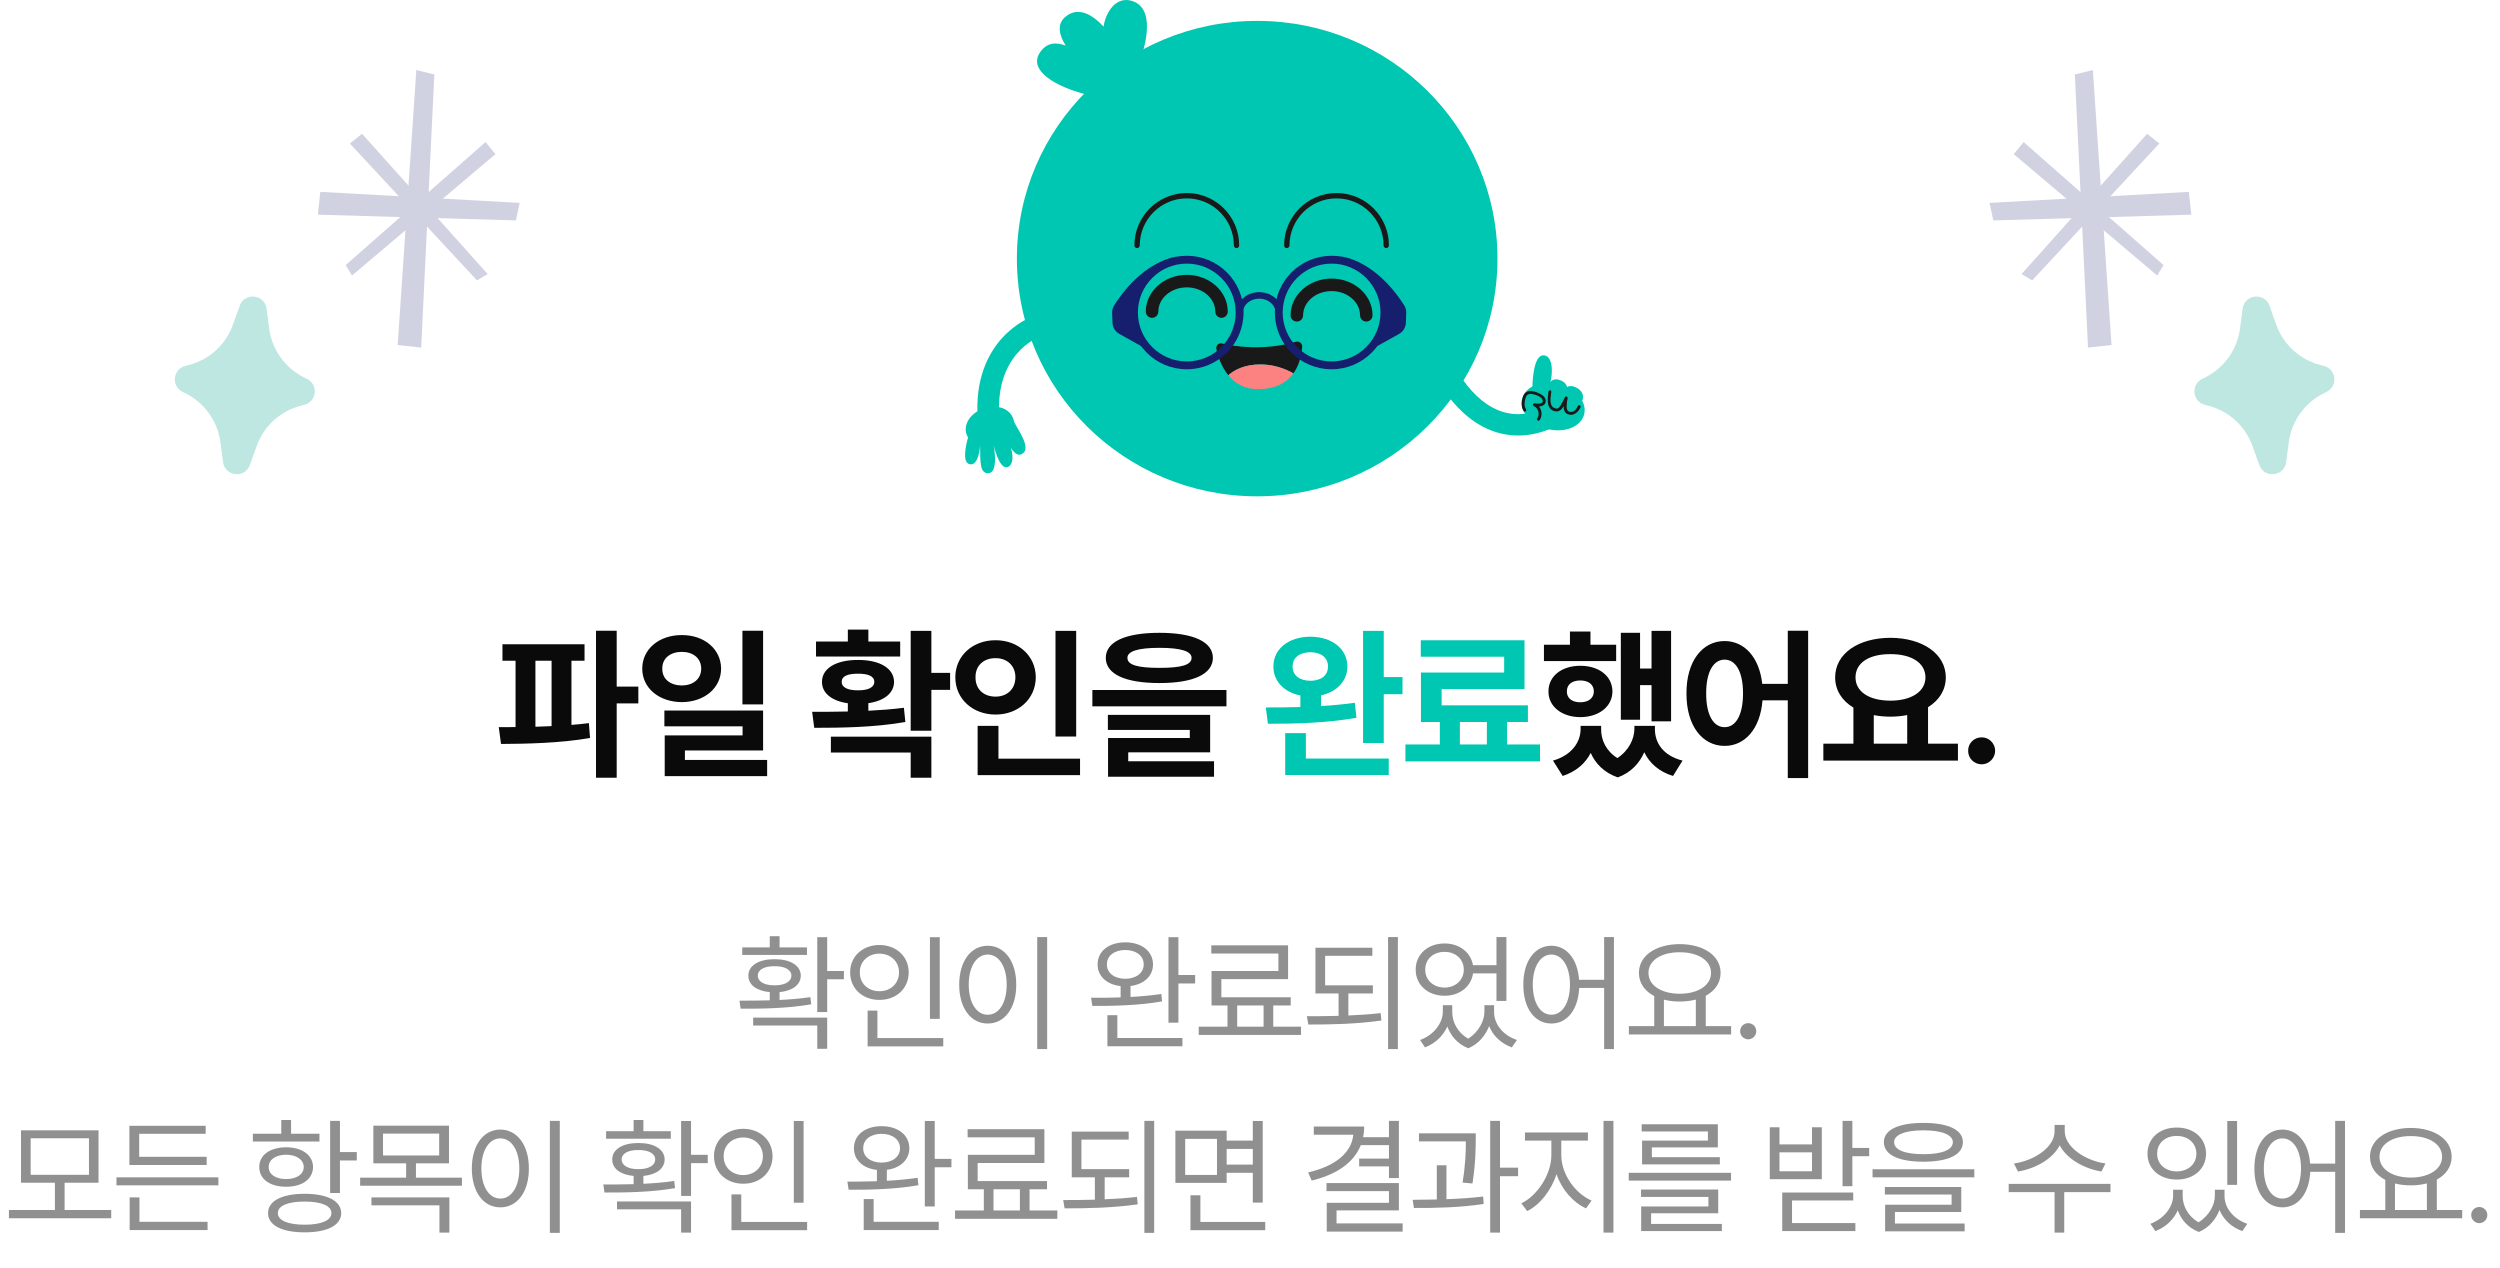 <svg width="272" height="138" viewBox="0 0 272 138" fill="none" xmlns="http://www.w3.org/2000/svg">
<path d="M63.598 70.098H54.668V71.891H56.092V79.106C55.45 79.115 54.835 79.115 54.264 79.115L54.51 80.943C57.261 80.926 60.917 80.864 64.195 80.293L64.072 78.676C63.457 78.755 62.824 78.816 62.174 78.869V71.891H63.598V70.098ZM58.254 79.071V71.891H60.012V79.001C59.423 79.027 58.834 79.054 58.254 79.071ZM64.846 84.617H67.096V76.531H69.451V74.703H67.096V68.621H64.846V84.617ZM74.184 69.096C71.714 69.087 69.877 70.616 69.877 72.752C69.877 74.87 71.714 76.382 74.184 76.391C76.619 76.382 78.447 74.87 78.456 72.752C78.447 70.616 76.619 69.087 74.184 69.096ZM72.057 72.752C72.04 71.601 72.954 70.924 74.184 70.924C75.397 70.924 76.285 71.601 76.293 72.752C76.285 73.894 75.397 74.571 74.184 74.58C72.945 74.571 72.04 73.894 72.057 72.752ZM72.285 79.027H80.793V80.012H72.321V84.441H83.465V82.684H74.518V81.647H83.026V77.305H72.285V79.027ZM80.776 76.637H83.026V68.621H80.776V76.637ZM101.333 68.639H99.083V79.502H101.333V75.055H103.372V73.209H101.333V68.639ZM88.361 77.445L88.589 79.186C91.41 79.186 95.119 79.15 98.503 78.553L98.345 77.006C97.115 77.164 95.796 77.261 94.478 77.331V76.505C96.192 76.259 97.264 75.415 97.273 74.193C97.264 72.708 95.708 71.794 93.353 71.803C90.98 71.794 89.424 72.708 89.433 74.193C89.424 75.415 90.505 76.268 92.245 76.514V77.41C90.857 77.445 89.529 77.445 88.361 77.445ZM88.782 71.434H97.941V69.799H94.478V68.498H92.245V69.799H88.782V71.434ZM90.4 81.875H99.083V84.617H101.333V80.152H90.4V81.875ZM91.577 74.193C91.569 73.569 92.21 73.297 93.353 73.297C94.478 73.297 95.119 73.569 95.128 74.193C95.119 74.773 94.478 75.116 93.353 75.107C92.21 75.116 91.569 74.773 91.577 74.193ZM117.088 68.639H114.838V80.135H117.088V68.639ZM103.939 73.684C103.939 76.065 105.855 77.744 108.316 77.744C110.768 77.744 112.684 76.065 112.693 73.684C112.684 71.337 110.768 69.649 108.316 69.658C105.855 69.649 103.939 71.337 103.939 73.684ZM106.136 73.684C106.119 72.383 107.059 71.601 108.316 71.609C109.529 71.601 110.469 72.383 110.478 73.684C110.469 75.019 109.529 75.793 108.316 75.793C107.059 75.793 106.119 75.019 106.136 73.684ZM106.365 84.336H117.509V82.543H108.632V78.975H106.365V84.336ZM126.145 68.85C122.453 68.85 120.309 69.816 120.309 71.574C120.309 73.358 122.453 74.316 126.145 74.316C129.827 74.316 131.954 73.358 131.963 71.574C131.954 69.816 129.827 68.85 126.145 68.85ZM118.85 76.848H133.439V75.072H118.85V76.848ZM120.537 79.414H129.449V80.293H120.555V84.512H132.086V82.824H122.752V81.857H131.664V77.779H120.537V79.414ZM122.664 71.574C122.655 70.862 123.798 70.484 126.145 70.484C128.509 70.484 129.643 70.862 129.643 71.574C129.643 72.356 128.509 72.664 126.145 72.664C123.798 72.664 122.655 72.356 122.664 71.574ZM181.814 68.639H179.687V72.734H178.439V68.85H176.347V78.307H178.439V74.545H179.687V78.482H181.814V68.639ZM167.98 71.926H175.838V70.15H173.043V68.709H170.81V70.15H167.98V71.926ZM168.472 75.231C168.463 76.874 169.931 78.017 171.935 78.025C173.965 78.017 175.424 76.874 175.433 75.231C175.424 73.552 173.965 72.436 171.935 72.436C169.931 72.436 168.463 73.552 168.472 75.231ZM168.964 82.754L170.019 84.424C171.487 83.949 172.498 83.044 173.069 81.919C173.588 83.088 174.528 84.064 176.013 84.582C177.463 84.055 178.386 83.018 178.896 81.84C179.459 83.018 180.478 83.949 182.025 84.424L183.062 82.754C180.935 82.218 180.039 80.794 180.056 79.309V78.975H177.824V79.309C177.806 80.381 177.244 81.638 175.969 82.481C174.713 81.682 174.185 80.478 174.203 79.309V78.975H171.97V79.309C171.97 80.715 171.039 82.156 168.964 82.754ZM170.476 75.231C170.467 74.448 171.065 74.035 171.935 74.035C172.805 74.035 173.403 74.448 173.412 75.231C173.403 75.978 172.805 76.408 171.935 76.408C171.056 76.408 170.467 75.978 170.476 75.231ZM187.637 69.746C185.211 69.746 183.471 71.952 183.488 75.441C183.471 78.957 185.211 81.154 187.637 81.154C189.869 81.154 191.521 79.273 191.759 76.197H194.51V84.652H196.725V68.621H194.51V74.404H191.732C191.416 71.522 189.799 69.746 187.637 69.746ZM185.633 75.441C185.624 73.068 186.441 71.768 187.637 71.768C188.841 71.768 189.641 73.068 189.641 75.441C189.641 77.823 188.841 79.124 187.637 79.115C186.441 79.124 185.624 77.823 185.633 75.441ZM213.024 80.908H209.772V76.944C210.976 76.197 211.697 75.081 211.705 73.701C211.697 71.108 209.139 69.403 205.676 69.394C202.196 69.403 199.664 71.108 199.664 73.701C199.664 75.107 200.412 76.241 201.651 76.988V80.908H198.381V82.754H213.024V80.908ZM201.879 73.701C201.879 72.093 203.382 71.161 205.676 71.17C207.935 71.161 209.482 72.093 209.491 73.701C209.482 75.266 207.935 76.232 205.676 76.232C203.382 76.232 201.879 75.266 201.879 73.701ZM203.866 80.908V77.806C204.428 77.911 205.035 77.973 205.676 77.973C206.318 77.973 206.933 77.911 207.504 77.797V80.908H203.866ZM215.612 83.158C216.394 83.158 217.071 82.499 217.071 81.682C217.071 80.873 216.394 80.214 215.612 80.223C214.786 80.214 214.118 80.873 214.136 81.682C214.118 82.499 214.786 83.158 215.612 83.158Z" fill="#0A0A0A"/>
<path d="M142.571 69.272C140.216 69.28 138.537 70.59 138.546 72.523C138.537 74.114 139.715 75.318 141.481 75.67V76.927C140.119 76.962 138.827 76.971 137.72 76.971L137.948 78.746C140.62 78.755 144.285 78.676 147.581 78.096L147.405 76.461C146.236 76.628 144.988 76.742 143.731 76.821V75.652C145.445 75.283 146.588 74.088 146.596 72.523C146.588 70.59 144.909 69.28 142.571 69.272ZM139.829 84.318H151.096V82.525H142.079V79.766H139.829V84.318ZM140.637 72.523C140.62 71.522 141.437 70.977 142.571 70.959C143.714 70.977 144.487 71.522 144.487 72.523C144.487 73.499 143.722 74.061 142.571 74.07C141.437 74.061 140.62 73.499 140.637 72.523ZM148.302 80.838H150.552V75.529H152.591V73.666H150.552V68.639H148.302V80.838ZM167.554 80.996H163.968V78.553H166.236V76.742H156.849V74.967H165.866V69.658H154.581V71.451H163.652V73.174H154.599V78.553H156.655V80.996H152.911V82.842H167.554V80.996ZM158.835 80.996V78.553H161.771V80.996H158.835Z" fill="#00C7B1"/>
<path d="M89.998 101.967H88.918V110.115H89.998V106.547H91.816V105.645H89.998V101.967ZM80.455 108.871L80.578 109.746C82.718 109.753 85.623 109.732 88.262 109.268L88.166 108.488C87.1 108.646 85.951 108.741 84.816 108.796V107.941C86.225 107.805 87.113 107.155 87.127 106.15C87.113 105.043 85.992 104.359 84.269 104.359C82.561 104.359 81.419 105.043 81.426 106.15C81.419 107.162 82.335 107.812 83.75 107.941V108.837C82.561 108.871 81.426 108.871 80.455 108.871ZM80.756 103.895H87.797V103.074H84.816V101.857H83.75V103.074H80.756V103.895ZM81.945 111.578H88.918V114.107H89.998V110.717H81.945V111.578ZM82.451 106.15C82.444 105.508 83.148 105.111 84.269 105.125C85.391 105.111 86.102 105.508 86.102 106.15C86.102 106.786 85.391 107.217 84.269 107.203C83.148 107.217 82.444 106.786 82.451 106.15ZM102.245 101.967H101.178V110.854H102.245V101.967ZM92.496 105.795C92.49 107.565 93.864 108.796 95.682 108.789C97.5 108.796 98.861 107.565 98.868 105.795C98.861 104.045 97.5 102.821 95.682 102.814C93.864 102.821 92.49 104.045 92.496 105.795ZM93.549 105.795C93.535 104.605 94.452 103.758 95.682 103.758C96.892 103.758 97.815 104.605 97.815 105.795C97.815 107.005 96.892 107.846 95.682 107.846C94.452 107.846 93.535 107.005 93.549 105.795ZM94.397 113.848H102.627V112.945H95.463V109.951H94.397V113.848ZM113.93 101.953H112.85V114.135H113.93V101.953ZM104.36 107.135C104.367 109.726 105.652 111.366 107.464 111.359C109.268 111.366 110.574 109.726 110.567 107.135C110.574 104.551 109.268 102.903 107.464 102.896C105.652 102.903 104.367 104.551 104.36 107.135ZM105.399 107.135C105.399 105.159 106.247 103.86 107.464 103.854C108.687 103.86 109.528 105.159 109.528 107.135C109.528 109.11 108.687 110.409 107.464 110.402C106.247 110.409 105.399 109.11 105.399 107.135ZM122.427 102.527C120.65 102.527 119.413 103.484 119.42 104.934C119.413 106.212 120.418 107.121 121.921 107.285V108.516C120.759 108.557 119.652 108.563 118.709 108.557L118.845 109.445C120.944 109.452 123.856 109.411 126.433 108.953L126.351 108.146C125.292 108.304 124.136 108.406 123.002 108.468V107.278C124.464 107.094 125.442 106.191 125.449 104.934C125.442 103.484 124.205 102.527 122.427 102.527ZM120.431 104.934C120.418 103.99 121.245 103.361 122.427 103.361C123.617 103.361 124.43 103.99 124.437 104.934C124.43 105.856 123.617 106.485 122.427 106.492C121.245 106.485 120.418 105.856 120.431 104.934ZM120.486 113.834H128.648V112.932H121.566V110.457H120.486V113.834ZM127.13 111.264H128.211V106.998H130.029V106.082H128.211V101.967H127.13V111.264ZM141.551 111.701H138.529V109.391H140.43V108.502H132.883V106.533H140.143V102.855H131.789V103.744H139.09V105.645H131.816V109.391H133.553V111.701H130.422V112.604H141.551V111.701ZM134.605 111.701V109.391H137.477V111.701H134.605ZM149.368 107.203H144.172V103.99H149.313V103.115H143.12V108.092H145.635V110.525C144.425 110.56 143.249 110.566 142.19 110.566L142.34 111.469C144.664 111.476 147.604 111.421 150.297 111.031L150.215 110.225C149.087 110.354 147.891 110.437 146.702 110.484V108.092H149.368V107.203ZM151.022 114.135H152.088V101.953H151.022V114.135ZM158.005 110.102V109.363H156.979V110.102C156.966 111.277 156.043 112.597 154.505 113.15L155.038 113.957C156.2 113.513 157.034 112.658 157.471 111.681C157.841 112.706 158.593 113.602 159.755 114.053C160.889 113.574 161.635 112.631 162.017 111.64C162.428 112.665 163.275 113.513 164.485 113.957L165.046 113.15C163.46 112.624 162.551 111.359 162.557 110.102V109.363H161.505V110.102C161.498 111.038 160.903 112.275 159.734 113.007C158.579 112.337 157.998 111.195 158.005 110.102ZM154.026 105.494C154.026 107.169 155.352 108.338 157.171 108.338C158.798 108.338 160.062 107.354 160.267 105.904H162.817V108.898H163.897V101.953H162.817V105.016H160.261C160.021 103.607 158.77 102.644 157.171 102.65C155.352 102.644 154.026 103.826 154.026 105.494ZM155.065 105.494C155.052 104.366 155.947 103.553 157.171 103.566C158.367 103.553 159.262 104.366 159.262 105.494C159.262 106.622 158.367 107.442 157.171 107.449C155.947 107.442 155.052 106.622 155.065 105.494ZM168.788 102.896C166.99 102.903 165.733 104.551 165.739 107.135C165.733 109.726 166.99 111.366 168.788 111.359C170.484 111.366 171.7 109.876 171.817 107.49H174.53V114.135H175.597V101.953H174.53V106.602H171.803C171.639 104.325 170.443 102.903 168.788 102.896ZM166.765 107.135C166.772 105.159 167.592 103.86 168.788 103.854C169.978 103.86 170.812 105.159 170.812 107.135C170.812 109.11 169.978 110.409 168.788 110.402C167.592 110.409 166.772 109.11 166.765 107.135ZM188.349 111.646H185.587V108.338C186.592 107.798 187.201 106.937 187.201 105.85C187.201 103.97 185.355 102.732 182.757 102.719C180.16 102.732 178.314 103.97 178.314 105.85C178.314 106.957 178.943 107.832 179.982 108.372V111.646H177.22V112.549H188.349V111.646ZM179.353 105.85C179.346 104.489 180.761 103.594 182.757 103.607C184.733 103.594 186.162 104.489 186.162 105.85C186.162 107.21 184.733 108.119 182.757 108.119C180.761 108.119 179.346 107.21 179.353 105.85ZM181.035 111.646V108.762C181.554 108.898 182.135 108.967 182.757 108.967C183.393 108.967 183.981 108.892 184.507 108.755V111.646H181.035ZM190.205 113.082C190.69 113.075 191.087 112.679 191.08 112.193C191.087 111.715 190.69 111.318 190.205 111.318C189.727 111.318 189.316 111.715 189.33 112.193C189.316 112.679 189.727 113.075 190.205 113.082ZM12.1 131.646H7.028V128.68H10.719V122.979H2.284V128.68H5.975V131.646H0.971V132.549H12.1V131.646ZM3.336 127.818V123.84H9.68V127.818H3.336ZM23.759 128.092H12.671V128.967H23.759V128.092ZM14.079 126.752H22.487V125.863H15.145V123.361H22.378V122.486H14.079V126.752ZM14.106 133.834H22.583V132.932H15.173V130.279H14.106V133.834ZM36.986 121.953H35.919V129.801H36.986V126.26H38.818V125.344H36.986V121.953ZM27.511 124.195H34.757V123.348H31.668V121.857H30.601V123.348H27.511V124.195ZM28.209 126.971C28.202 128.283 29.371 129.124 31.134 129.117C32.877 129.124 34.047 128.283 34.06 126.971C34.047 125.672 32.877 124.831 31.134 124.824C29.371 124.831 28.202 125.672 28.209 126.971ZM29.166 131.988C29.159 133.308 30.663 134.08 33.144 134.08C35.619 134.08 37.123 133.308 37.123 131.988C37.123 130.662 35.619 129.89 33.144 129.883C30.663 129.89 29.159 130.662 29.166 131.988ZM29.234 126.971C29.227 126.171 29.986 125.645 31.134 125.631C32.269 125.645 33.035 126.171 33.048 126.971C33.035 127.771 32.269 128.283 31.134 128.283C29.986 128.283 29.227 127.771 29.234 126.971ZM30.232 131.988C30.218 131.182 31.326 130.73 33.144 130.73C34.956 130.73 36.063 131.182 36.056 131.988C36.063 132.774 34.956 133.253 33.144 133.246C31.326 133.253 30.218 132.774 30.232 131.988ZM48.85 122.473H40.619V126.574H44.188V128.133H39.184V129.008H50.258V128.133H45.254V126.574H48.85V122.473ZM40.414 131.141H47.811V134.107H48.891V130.279H40.414V131.141ZM41.672 125.713V123.334H47.783V125.713H41.672ZM60.905 121.953H59.825V134.135H60.905V121.953ZM51.334 127.135C51.341 129.726 52.626 131.366 54.438 131.359C56.243 131.366 57.548 129.726 57.541 127.135C57.548 124.551 56.243 122.903 54.438 122.896C52.626 122.903 51.341 124.551 51.334 127.135ZM52.373 127.135C52.373 125.159 53.221 123.86 54.438 123.854C55.661 123.86 56.502 125.159 56.502 127.135C56.502 129.11 55.661 130.409 54.438 130.402C53.221 130.409 52.373 129.11 52.373 127.135ZM75.185 121.967H74.105V130.115H75.185V126.547H77.003V125.645H75.185V121.967ZM65.642 128.871L65.765 129.746C67.904 129.753 70.81 129.732 73.448 129.268L73.353 128.488C72.286 128.646 71.138 128.741 70.003 128.796V127.941C71.411 127.805 72.3 127.155 72.314 126.15C72.3 125.043 71.179 124.359 69.456 124.359C67.747 124.359 66.606 125.043 66.612 126.15C66.606 127.162 67.522 127.812 68.937 127.941V128.837C67.747 128.871 66.612 128.871 65.642 128.871ZM65.943 123.895H72.984V123.074H70.003V121.857H68.937V123.074H65.943V123.895ZM67.132 131.578H74.105V134.107H75.185V130.717H67.132V131.578ZM67.638 126.15C67.631 125.508 68.335 125.111 69.456 125.125C70.577 125.111 71.288 125.508 71.288 126.15C71.288 126.786 70.577 127.217 69.456 127.203C68.335 127.217 67.631 126.786 67.638 126.15ZM87.431 121.967H86.365V130.854H87.431V121.967ZM77.683 125.795C77.676 127.565 79.05 128.796 80.869 128.789C82.687 128.796 84.047 127.565 84.054 125.795C84.047 124.045 82.687 122.821 80.869 122.814C79.05 122.821 77.676 124.045 77.683 125.795ZM78.736 125.795C78.722 124.605 79.638 123.758 80.869 123.758C82.079 123.758 83.002 124.605 83.002 125.795C83.002 127.005 82.079 127.846 80.869 127.846C79.638 127.846 78.722 127.005 78.736 125.795ZM79.584 133.848H87.814V132.945H80.65V129.951H79.584V133.848ZM95.915 122.527C94.137 122.527 92.9 123.484 92.907 124.934C92.9 126.212 93.905 127.121 95.409 127.285V128.516C94.246 128.557 93.139 128.563 92.196 128.557L92.332 129.445C94.431 129.452 97.343 129.411 99.92 128.953L99.838 128.146C98.779 128.304 97.623 128.406 96.489 128.468V127.278C97.952 127.094 98.929 126.191 98.936 124.934C98.929 123.484 97.692 122.527 95.915 122.527ZM93.918 124.934C93.905 123.99 94.732 123.361 95.915 123.361C97.104 123.361 97.917 123.99 97.924 124.934C97.917 125.856 97.104 126.485 95.915 126.492C94.732 126.485 93.905 125.856 93.918 124.934ZM93.973 133.834H102.135V132.932H95.053V130.457H93.973V133.834ZM100.618 131.264H101.698V126.998H103.516V126.082H101.698V121.967H100.618V131.264ZM115.038 131.701H112.016V129.391H113.917V128.502H106.37V126.533H113.63V122.855H105.276V123.744H112.577V125.645H105.304V129.391H107.04V131.701H103.909V132.604H115.038V131.701ZM108.093 131.701V129.391H110.964V131.701H108.093ZM122.855 127.203H117.659V123.99H122.8V123.115H116.607V128.092H119.122V130.525C117.912 130.56 116.737 130.566 115.677 130.566L115.827 131.469C118.152 131.476 121.091 131.421 123.784 131.031L123.702 130.225C122.574 130.354 121.378 130.437 120.189 130.484V128.092H122.855V127.203ZM124.509 134.135H125.575V121.953H124.509V134.135ZM133.461 123.02H127.882V128.693H133.461V127.6H136.304V130.84H137.384V121.967H136.304V124.1H133.461V123.02ZM128.949 127.832V123.908H132.408V127.832H128.949ZM129.523 133.848H137.658V132.945H130.603V130.047H129.523V133.848ZM133.461 126.711V125.002H136.304V126.711H133.461ZM152.198 121.953H151.118V123.73H148.308C148.383 123.361 148.424 122.972 148.424 122.568H142.942V123.457H147.242C147.037 125.419 145.307 126.868 142.327 127.559L142.709 128.447C145.41 127.798 147.296 126.506 148.055 124.592H151.118V126.055H147.877V126.902H151.118V128.174H152.198V121.953ZM144.323 129.596H151.118V130.867H144.35V133.998H152.608V133.109H145.416V131.688H152.198V128.721H144.323V129.596ZM160.561 123.307H154.382V124.182H159.481C159.488 125.152 159.461 126.629 159.126 128.666L160.206 128.762C160.555 126.506 160.555 124.899 160.561 123.936V123.307ZM153.698 130.539L153.835 131.428C156.009 131.441 158.866 131.387 161.423 130.99L161.368 130.184C160.103 130.334 158.722 130.423 157.376 130.471V126.779H156.323V130.505C155.387 130.525 154.498 130.532 153.698 130.539ZM162.134 134.107H163.2V127.969H165.169V127.039H163.2V121.953H162.134V134.107ZM169.868 125.686V124.1H172.767V123.211H165.917V124.1H168.788V125.686C168.781 127.791 167.264 130.088 165.521 130.922L166.163 131.77C167.551 131.072 168.781 129.527 169.349 127.743C169.916 129.425 171.14 130.826 172.562 131.469L173.163 130.621C171.372 129.849 169.875 127.75 169.868 125.686ZM174.462 134.107H175.542V121.953H174.462V134.107ZM188.336 127.6H177.207V128.447H188.336V127.6ZM178.546 130.225H185.875V131.264H178.56V133.943H187.338V133.164H179.64V132.002H186.941V129.418H178.546V130.225ZM178.615 123.102H185.82V124.1H178.656V126.684H187.119V125.904H179.722V124.838H186.9V122.322H178.615V123.102ZM201.536 121.953H200.469V129.062H201.536V125.795H203.368V124.893H201.536V121.953ZM192.553 128.297H198.213V122.65H197.147V124.51H193.606V122.65H192.553V128.297ZM193.606 127.436V125.371H197.147V127.436H193.606ZM193.907 133.943H201.864V133.068H194.973V130.607H201.631V129.746H193.907V133.943ZM209.27 122.172C206.556 122.172 204.964 122.917 204.964 124.264C204.964 125.645 206.556 126.39 209.27 126.396C211.971 126.39 213.556 125.645 213.563 124.264C213.556 122.917 211.971 122.172 209.27 122.172ZM203.733 128.092H214.807V127.217H203.733V128.092ZM205.073 129.965H212.333V131.072H205.1V133.971H213.755V133.123H206.167V131.865H213.386V129.145H205.073V129.965ZM206.085 124.264C206.071 123.464 207.254 122.985 209.27 122.979C211.287 122.985 212.463 123.464 212.47 124.264C212.463 125.111 211.287 125.576 209.27 125.576C207.254 125.576 206.071 125.111 206.085 124.264ZM224.644 123.088V122.391H223.537V123.088C223.537 124.831 221.315 126.28 219.121 126.588L219.558 127.463C221.452 127.148 223.318 126.116 224.097 124.612C224.877 126.103 226.75 127.148 228.636 127.463L229.074 126.588C226.88 126.28 224.651 124.804 224.644 123.088ZM218.546 129.705H223.537V134.107H224.589V129.705H229.621V128.803H218.546V129.705ZM237.475 130.115V129.445H236.436V130.115C236.422 131.277 235.499 132.576 233.961 133.15L234.508 133.943C235.67 133.506 236.504 132.658 236.942 131.681C237.304 132.699 238.056 133.588 239.239 134.039C240.36 133.567 241.105 132.631 241.481 131.646C241.905 132.665 242.752 133.513 243.969 133.943L244.502 133.15C242.944 132.61 242.021 131.366 242.028 130.115V129.445H240.975V130.115C240.982 131.052 240.367 132.269 239.204 132.986C238.049 132.33 237.468 131.188 237.475 130.115ZM233.647 125.521C233.64 127.189 234.987 128.338 236.832 128.338C238.678 128.338 240.011 127.189 240.018 125.521C240.011 123.826 238.678 122.671 236.832 122.678C234.987 122.671 233.64 123.826 233.647 125.521ZM234.7 125.521C234.686 124.387 235.581 123.58 236.832 123.594C238.07 123.58 238.965 124.387 238.965 125.521C238.965 126.649 238.07 127.442 236.832 127.449C235.581 127.442 234.686 126.649 234.7 125.521ZM242.329 128.912H243.395V121.967H242.329V128.912ZM248.327 122.896C246.529 122.903 245.271 124.551 245.278 127.135C245.271 129.726 246.529 131.366 248.327 131.359C250.022 131.366 251.239 129.876 251.355 127.49H254.069V134.135H255.136V121.953H254.069V126.602H251.342C251.178 124.325 249.981 122.903 248.327 122.896ZM246.304 127.135C246.31 125.159 247.131 123.86 248.327 123.854C249.516 123.86 250.35 125.159 250.35 127.135C250.35 129.11 249.516 130.409 248.327 130.402C247.131 130.409 246.31 129.11 246.304 127.135ZM267.888 131.646H265.126V128.338C266.131 127.798 266.739 126.937 266.739 125.85C266.739 123.97 264.894 122.732 262.296 122.719C259.698 122.732 257.853 123.97 257.853 125.85C257.853 126.957 258.482 127.832 259.521 128.372V131.646H256.759V132.549H267.888V131.646ZM258.892 125.85C258.885 124.489 260.3 123.594 262.296 123.607C264.272 123.594 265.7 124.489 265.7 125.85C265.7 127.21 264.272 128.119 262.296 128.119C260.3 128.119 258.885 127.21 258.892 125.85ZM260.573 131.646V128.762C261.093 128.898 261.674 128.967 262.296 128.967C262.932 128.967 263.52 128.892 264.046 128.755V131.646H260.573ZM269.744 133.082C270.229 133.075 270.626 132.679 270.619 132.193C270.626 131.715 270.229 131.318 269.744 131.318C269.265 131.318 268.855 131.715 268.869 132.193C268.855 132.679 269.265 133.075 269.744 133.082Z" fill="#0A0A0A" fill-opacity="0.45"/>
<g opacity="0.2">
<path d="M45.297 7.617L43.265 37.543L45.826 37.816L47.258 8.106L45.297 7.617Z" fill="#171F69"/>
<path d="M56.536 22.075L34.852 20.874L34.587 23.358L56.13 23.982L56.536 22.075Z" fill="#171F69"/>
<path d="M53.059 29.818L39.394 14.555L38.064 15.615L51.894 30.505L53.059 29.818Z" fill="#171F69"/>
<path d="M38.298 29.978L53.902 16.771L52.825 15.455L37.607 28.843L38.298 29.978Z" fill="#171F69"/>
</g>
<g opacity="0.4">
<path d="M28.999 33.574L29.287 35.752C29.594 38.032 30.997 40.009 33.05 41.045L33.42 41.23C34.66 41.859 34.465 43.688 33.12 44.041L32.72 44.144C30.495 44.725 28.7 46.361 27.927 48.526L27.186 50.595C26.654 52.082 24.477 51.85 24.269 50.284L23.981 48.105C23.674 45.825 22.271 43.849 20.218 42.813L19.848 42.628C18.608 41.999 18.802 40.17 20.147 39.816L20.548 39.714C22.773 39.133 24.568 37.497 25.341 35.332L26.081 33.263C26.614 31.776 28.791 32.008 28.999 33.574Z" fill="#5AC4B1"/>
</g>
<g opacity="0.2">
<path d="M227.703 7.617L229.735 37.543L227.174 37.816L225.742 8.106L227.703 7.617Z" fill="#171F69"/>
<path d="M216.464 22.075L238.148 20.874L238.413 23.358L216.87 23.982L216.464 22.075Z" fill="#171F69"/>
<path d="M219.941 29.818L233.606 14.555L234.936 15.615L221.106 30.505L219.941 29.818Z" fill="#171F69"/>
<path d="M234.702 29.978L219.098 16.771L220.174 15.455L235.393 28.843L234.702 29.978Z" fill="#171F69"/>
</g>
<g opacity="0.4">
<path d="M244.001 33.574L243.713 35.752C243.406 38.032 242.003 40.009 239.95 41.045L239.58 41.23C238.34 41.859 238.535 43.688 239.879 44.041L240.28 44.144C242.505 44.725 244.3 46.361 245.073 48.526L245.814 50.595C246.347 52.082 248.523 51.85 248.731 50.284L249.019 48.105C249.327 45.825 250.729 43.849 252.782 42.813L253.152 42.628C254.392 41.999 254.197 40.17 252.853 39.816L252.452 39.714C250.227 39.133 248.432 37.497 247.659 35.332L246.919 33.263C246.386 31.776 244.209 32.008 244.001 33.574Z" fill="#5AC4B1"/>
</g>
<path d="M121.74 10.009C121.767 10.027 121.767 10.027 121.74 10.009V10.009Z" fill="#00C7B1"/>
<path d="M121.668 9.961C121.7 9.981 121.728 9.997 121.744 10.009C121.728 10.001 121.704 9.985 121.668 9.961Z" fill="#00C7B1"/>
<path d="M123.92 7.606C124.077 7.247 124.162 6.817 124.125 6.291C124.125 6.291 126.096 1.137 123.259 0.133C121.414 -0.521 120.286 1.372 120.068 2.895C118.876 1.615 117.304 0.611 115.866 1.875C115.024 2.616 115.177 3.736 115.947 4.96C114.891 4.557 113.831 4.613 113.102 5.781C111.881 7.738 115.024 9.459 117.981 10.217C119.279 10.547 123.799 8.355 123.916 7.614C123.916 7.614 123.916 7.61 123.916 7.606H123.92Z" fill="#00C7B1"/>
<path d="M136.78 2.273C122.341 2.273 110.637 13.852 110.637 28.137C110.637 42.422 122.341 54 136.78 54C151.22 54 162.924 42.422 162.924 28.137C162.924 13.852 151.22 2.273 136.78 2.273Z" fill="#00C7B1"/>
<g clip-path="url(#clip0_947_3851)">
<path d="M134.534 26.992C134.374 26.992 134.243 26.863 134.243 26.701C134.243 23.878 131.947 21.583 129.125 21.583C126.303 21.583 124.006 23.878 124.006 26.701C124.006 26.86 123.876 26.992 123.714 26.992C123.552 26.992 123.422 26.863 123.422 26.701C123.425 23.556 125.981 21 129.123 21C132.265 21 134.823 23.556 134.823 26.701C134.823 26.86 134.694 26.992 134.532 26.992H134.534Z" fill="#191919"/>
<path d="M150.822 26.992C150.662 26.992 150.531 26.863 150.531 26.701C150.531 23.878 148.235 21.583 145.413 21.583C142.591 21.583 140.296 23.878 140.296 26.701C140.296 26.86 140.167 26.992 140.004 26.992C139.842 26.992 139.713 26.863 139.713 26.701C139.713 23.556 142.269 21 145.413 21C148.558 21 151.114 23.556 151.114 26.701C151.114 26.86 150.985 26.992 150.822 26.992Z" fill="#191919"/>
<path d="M148.654 34.986C148.278 34.986 147.972 34.68 147.972 34.304C147.972 32.853 146.582 31.67 144.875 31.67C143.167 31.67 141.778 32.85 141.778 34.304C141.778 34.68 141.472 34.986 141.096 34.986C140.719 34.986 140.414 34.68 140.414 34.304C140.414 32.1 142.415 30.308 144.872 30.308C147.33 30.308 149.331 32.1 149.331 34.304C149.331 34.68 149.026 34.986 148.649 34.986H148.654Z" fill="#191919"/>
<path d="M132.902 34.581C132.526 34.581 132.22 34.276 132.22 33.899C132.22 32.448 130.83 31.265 129.123 31.265C127.415 31.265 126.026 32.446 126.026 33.899C126.026 34.276 125.72 34.581 125.344 34.581C124.967 34.581 124.662 34.276 124.662 33.899C124.662 31.696 126.663 29.904 129.121 29.904C131.578 29.904 133.579 31.696 133.579 33.899C133.579 34.276 133.274 34.581 132.897 34.581H132.902Z" fill="#191919"/>
<path d="M140.719 40.625C141.258 39.88 141.578 38.913 141.676 37.754C141.709 37.373 141.354 37.079 140.987 37.184C137.427 38.198 134.325 37.695 132.952 37.365C132.585 37.279 132.255 37.601 132.338 37.968C132.509 38.732 132.876 39.891 133.641 40.827C134.264 40.277 135.362 39.651 137.14 39.651C138.483 39.651 139.774 40.068 140.722 40.625H140.719Z" fill="#191919"/>
<path d="M136.872 42.342C138.64 42.342 139.92 41.73 140.719 40.625C139.774 40.068 138.48 39.651 137.138 39.651C135.36 39.651 134.261 40.275 133.638 40.827C134.334 41.681 135.362 42.344 136.872 42.344V42.342Z" fill="#FC8181"/>
<path d="M129.123 40.178C125.718 40.178 122.947 37.408 122.947 34.003C122.947 30.598 125.718 27.827 129.123 27.827C132.528 27.827 135.298 30.598 135.298 34.003C135.298 37.408 132.528 40.178 129.123 40.178ZM129.123 28.681C126.188 28.681 123.801 31.068 123.801 34.003C123.801 36.938 126.188 39.325 129.123 39.325C132.058 39.325 134.445 36.938 134.445 34.003C134.445 31.068 132.058 28.681 129.123 28.681Z" fill="#151F6D"/>
<path d="M128.587 27.853C128.587 27.853 124.69 27.818 121.237 33.196C121.075 33.448 120.991 33.742 121 34.04L121.038 35.11C121.054 35.618 121.336 36.082 121.781 36.328L125.294 38.288C125.294 38.288 123.229 35.943 123.425 33.248C123.594 31.989 124.979 28.192 128.587 27.848V27.853Z" fill="#151F6D"/>
<path d="M144.877 40.178C141.472 40.178 138.701 37.408 138.701 34.003C138.701 30.598 141.472 27.827 144.877 27.827C148.282 27.827 151.053 30.598 151.053 34.003C151.053 37.408 148.282 40.178 144.877 40.178ZM144.877 28.681C141.942 28.681 139.555 31.068 139.555 34.003C139.555 36.938 141.942 39.325 144.877 39.325C147.812 39.325 150.199 36.938 150.199 34.003C150.199 31.068 147.812 28.681 144.877 28.681Z" fill="#151F6D"/>
<path d="M145.413 27.853C145.413 27.853 149.31 27.818 152.762 33.196C152.925 33.448 153.009 33.742 152.998 34.043L152.96 35.113C152.944 35.621 152.661 36.084 152.217 36.331L148.703 38.29C148.703 38.29 150.768 35.945 150.573 33.25C150.404 31.992 149.019 28.194 145.411 27.851L145.413 27.853Z" fill="#151F6D"/>
<path d="M139.482 34.008H138.777C138.777 33.17 137.979 32.491 137.001 32.491C136.023 32.491 135.226 33.173 135.226 34.008H134.52C134.52 32.782 135.632 31.785 137.001 31.785C138.37 31.785 139.482 32.782 139.482 34.008Z" fill="#151F6D"/>
</g>
<path d="M172.349 45.108C172.708 43.763 171.494 42.279 169.637 41.794C167.78 41.309 165.984 42.007 165.625 43.352C165.266 44.697 166.48 46.181 168.337 46.666C170.193 47.151 171.99 46.453 172.349 45.108Z" fill="#00C7B1"/>
<path d="M166.724 42.222C166.724 42.222 166.716 38.703 167.892 38.659C169.069 38.615 169.069 41.015 168.351 42.609C167.634 44.203 167.034 43.885 167.034 43.885L166.72 42.222H166.724Z" fill="#00C7B1"/>
<path d="M168.698 41.549C168.698 41.549 169.028 41.074 169.754 41.365C170.479 41.652 170.479 42.103 170.479 42.103C170.479 42.103 170.902 41.836 171.546 42.194C172.57 42.761 172.143 43.606 172.143 43.606C172.143 43.606 170.986 43.705 169.314 43.008C167.642 42.31 168.698 41.553 168.698 41.553V41.549Z" fill="#00C7B1"/>
<path d="M107.562 46.818C106.958 46.818 106.442 46.359 106.394 45.749C106.011 41.198 107.591 38.388 108.985 36.829C110.524 35.107 112.196 34.494 112.268 34.466C112.877 34.246 113.554 34.557 113.775 35.163C113.997 35.765 113.682 36.431 113.078 36.65C112.861 36.734 108.155 38.591 108.739 45.554C108.791 46.196 108.312 46.758 107.663 46.809C107.631 46.809 107.599 46.813 107.566 46.813L107.562 46.818Z" fill="#00C7B1"/>
<path d="M165.161 47.381C164.149 47.381 163.162 47.193 162.207 46.819C157.538 44.989 155.358 39.309 155.269 39.066C155.044 38.464 155.354 37.794 155.962 37.571C156.571 37.348 157.248 37.655 157.473 38.257C157.506 38.336 159.399 43.223 163.082 44.662C164.754 45.316 166.522 45.164 168.484 44.2C169.065 43.913 169.77 44.148 170.06 44.726C170.35 45.304 170.112 45.998 169.528 46.285C168.037 47.018 166.575 47.385 165.165 47.385L165.161 47.381Z" fill="#00C7B1"/>
<path d="M105.439 50.489C106.285 50.78 106.591 49.257 106.632 48.46C106.632 48.46 106.632 48.46 106.636 48.46C106.64 50.397 106.632 51.581 107.591 51.474C108.678 51.354 108.11 48.44 108.11 48.44C108.11 48.44 108.67 50.892 109.492 50.836C110.314 50.78 110.395 49.305 109.609 47.814C109.77 48.58 110.475 49.672 111.064 49.445C112.506 48.887 110.455 46.427 110.314 45.797C110.04 44.554 108.67 43.904 107.031 44.438C105.629 44.897 104.791 46.148 105.153 47.232C105.197 47.364 105.258 47.484 105.326 47.595C105.089 48.428 104.674 50.226 105.439 50.489Z" fill="#00C7B1"/>
<path d="M171.695 44.148C171.53 44.51 171.176 44.965 170.712 44.777C170.479 44.682 170.451 44.459 170.451 44.235C170.451 43.928 170.491 43.625 170.559 43.326C170.596 43.163 170.35 43.035 170.269 43.207C170.12 43.526 169.955 43.837 169.774 44.136C169.697 44.263 169.612 44.399 169.455 44.438C169.334 44.47 169.198 44.438 169.089 44.383C168.48 44.064 168.742 43.139 168.783 42.613C168.799 42.41 168.48 42.414 168.464 42.613C168.416 43.298 168.178 44.335 169.004 44.69C169.318 44.825 169.681 44.769 169.903 44.502C169.987 44.403 170.06 44.287 170.132 44.172C170.132 44.239 170.132 44.311 170.132 44.379C170.152 44.686 170.289 44.949 170.583 45.068C171.196 45.319 171.728 44.829 171.961 44.311C172.046 44.128 171.772 43.968 171.687 44.151L171.695 44.148Z" fill="#191919"/>
<path d="M167.574 42.856C167.26 42.696 166.909 42.549 166.546 42.545C166.361 42.545 166.172 42.585 166.019 42.692C165.833 42.82 165.745 43.015 165.676 43.223C165.519 43.713 165.483 44.259 165.761 44.709C165.866 44.881 166.144 44.725 166.035 44.55C165.793 44.155 165.853 43.685 165.994 43.266C166.055 43.083 166.156 42.932 166.353 42.876C166.518 42.832 166.696 42.86 166.857 42.9C167.127 42.971 167.457 43.091 167.671 43.278C167.799 43.394 167.957 43.661 167.783 43.804C167.691 43.884 167.509 43.904 167.393 43.916C167.252 43.928 167.119 43.912 166.982 43.876C166.812 43.832 166.696 44.08 166.861 44.163C167.384 44.422 167.566 45.052 167.247 45.542C167.139 45.714 167.413 45.869 167.521 45.702C167.824 45.232 167.771 44.638 167.441 44.227C167.775 44.203 168.102 44.076 168.162 43.745C168.239 43.33 167.912 43.023 167.574 42.852V42.856Z" fill="#191919"/>
<defs>
<clipPath id="clip0_947_3851">
<rect width="32" height="21.342" fill="white" transform="translate(121 21)"/>
</clipPath>
</defs>
</svg>
